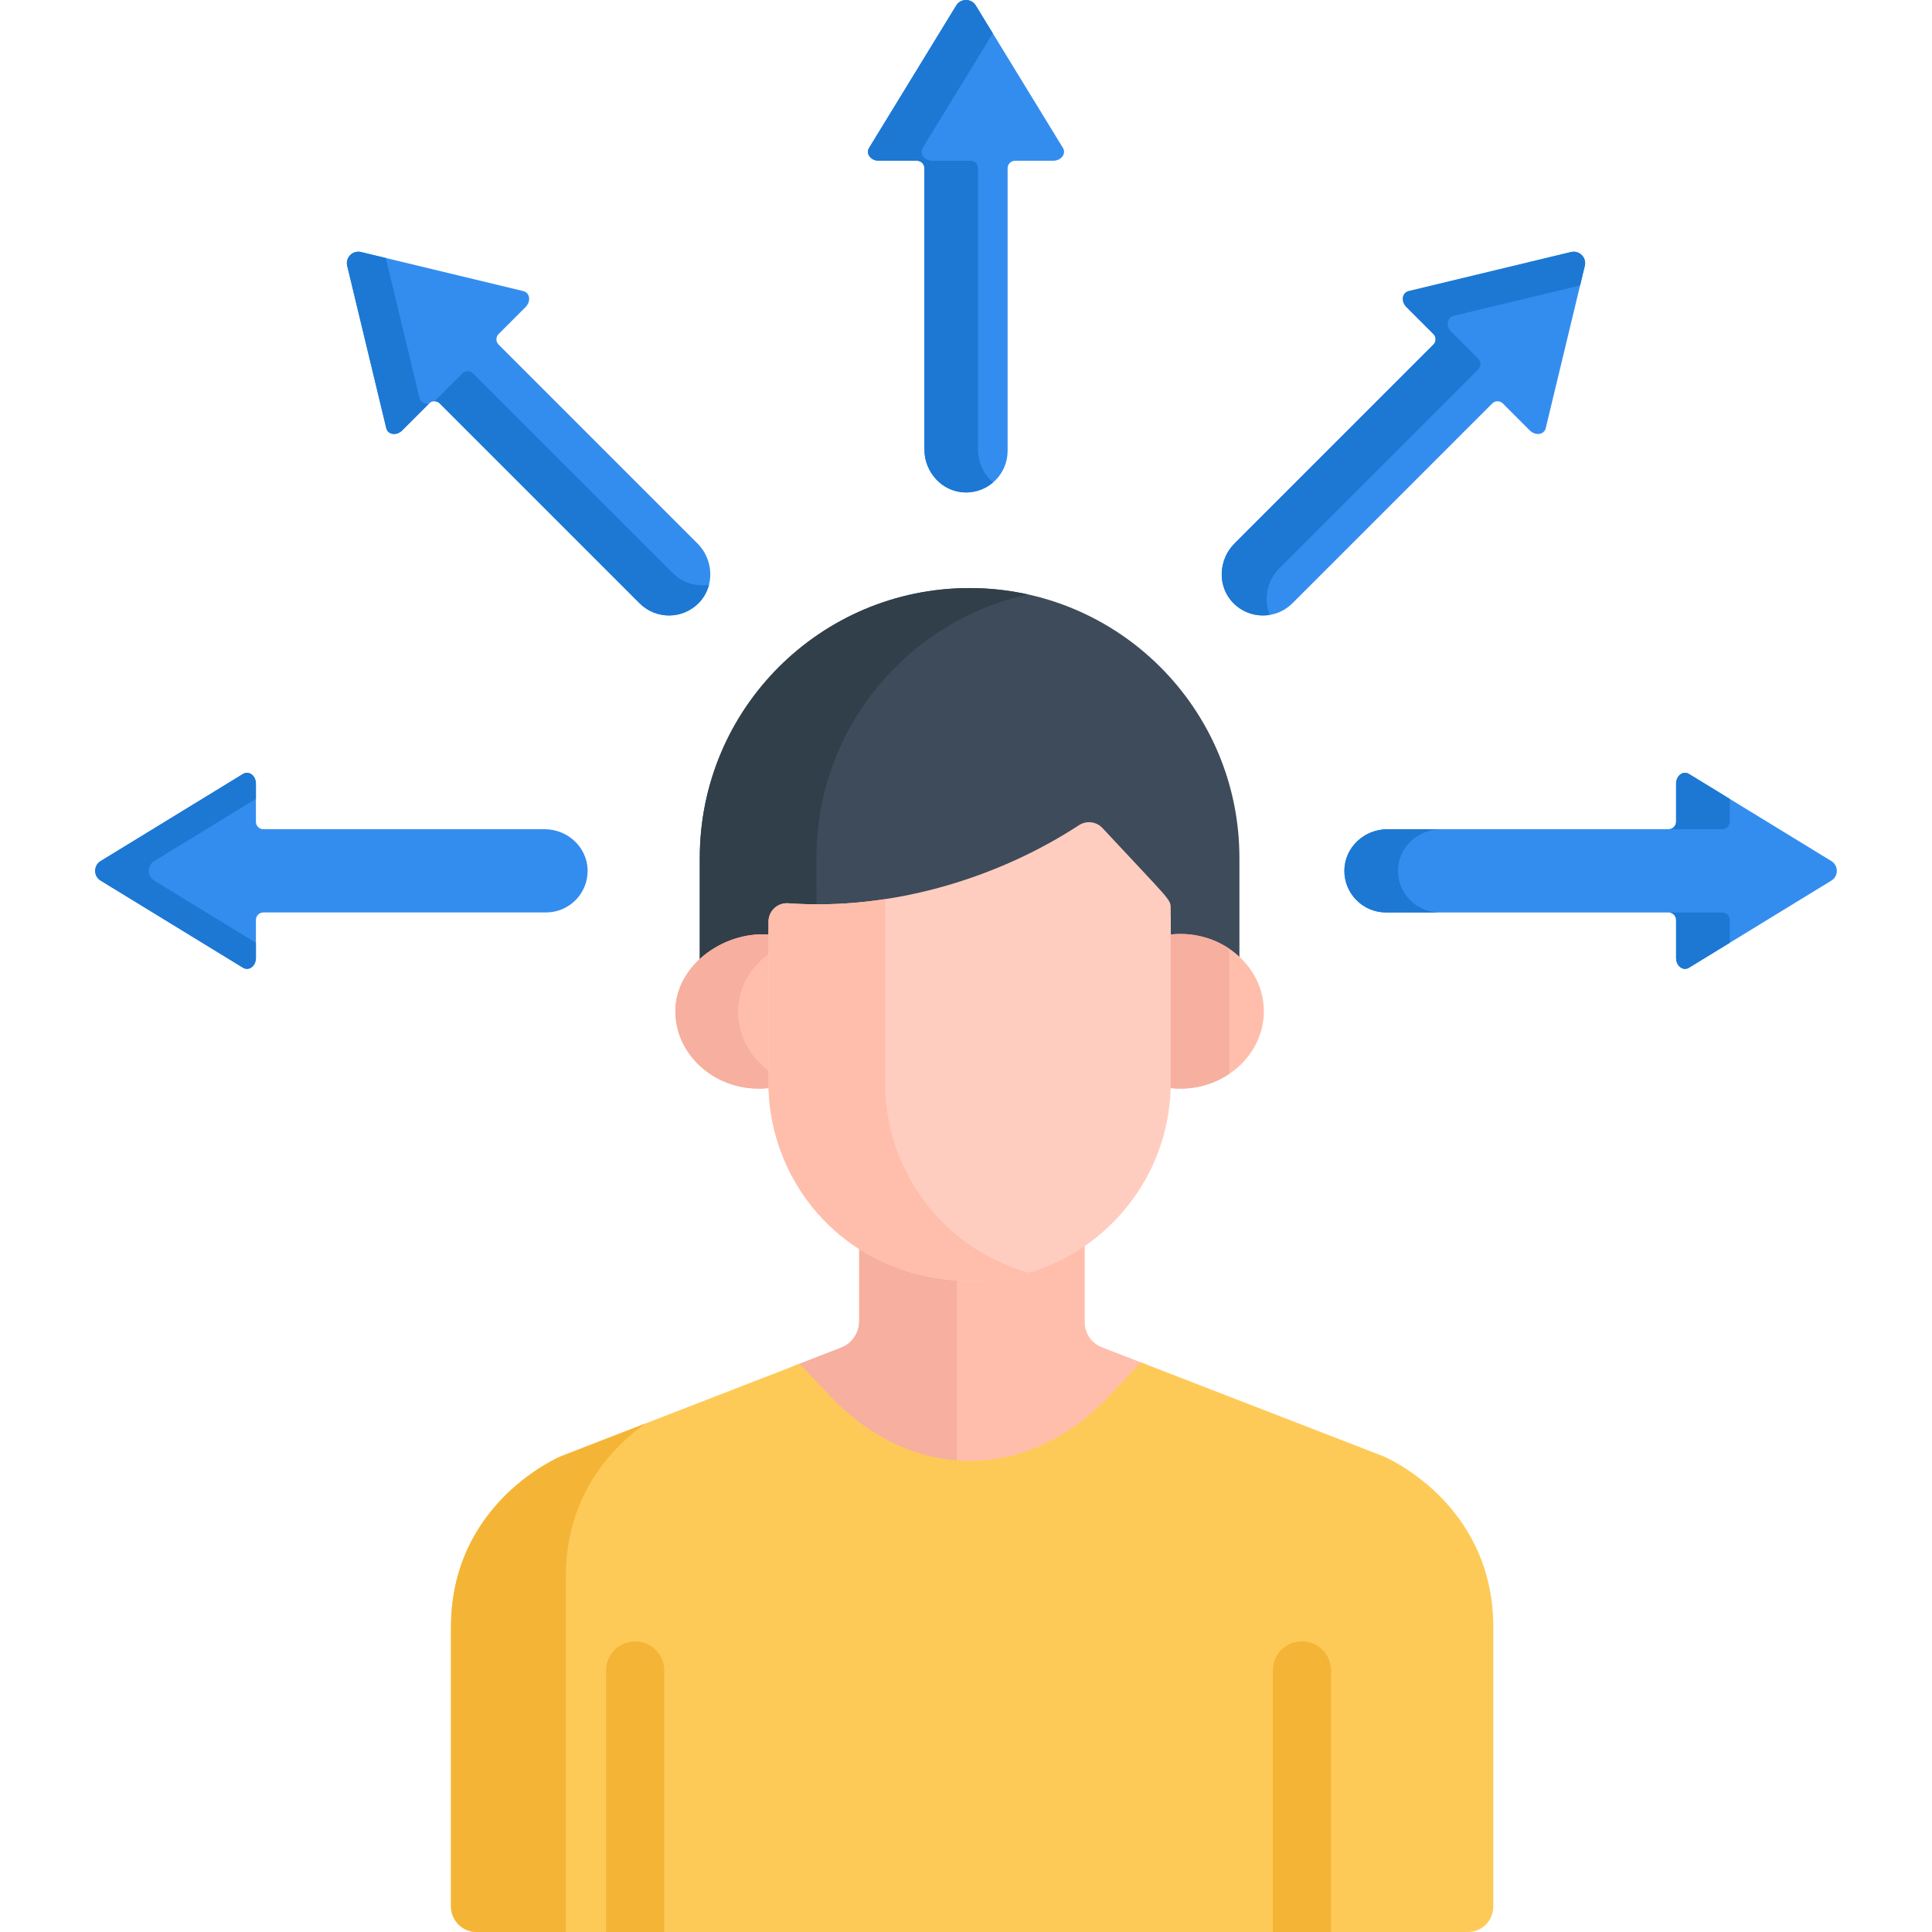<?xml version="1.0" encoding="iso-8859-1"?>
<!-- Generator: Adobe Illustrator 21.0.0, SVG Export Plug-In . SVG Version: 6.00 Build 0)  -->
<svg xmlns="http://www.w3.org/2000/svg" xmlns:xlink="http://www.w3.org/1999/xlink" version="1.1" id="Capa_1" x="0px" y="0px" viewBox="0 0 512 512" style="enable-background:new 0 0 512 512;" xml:space="preserve" width="512" height="512">
<g>
	<path style="fill:#3E4B5A;" d="M256.954,155.843c-39.492,0-71.504,32.013-71.504,71.504v29.594   c4.779-4.43,11.577-6.837,18.214-5.951v-3.563c0-2.832,2.419-5.07,5.223-4.857c27.646,1.986,55.781-6.799,77.053-20.696   c1.986-1.298,4.616-0.975,6.23,0.759c18.187,19.549,18.077,18.793,18.077,21.345v6.997c7.274-1.09,13.727,1.158,18.211,5.326   v-28.953C328.457,187.856,296.446,155.843,256.954,155.843z"/>
	<g>
		<path style="fill:#303F49;" d="M216.349,227.348c0-34.185,23.993-62.748,56.054-69.812c-4.977-1.097-10.142-1.692-15.449-1.692    c-39.491,0-71.504,32.013-71.504,71.504v29.593c4.779-4.43,11.577-6.837,18.214-5.951v-3.563c0-2.832,2.418-5.07,5.223-4.857    c2.485,0.179,4.974,0.267,7.462,0.275V227.348z"/>
	</g>
	<path style="fill:#FFBEAB;" d="M248.788,353.255c2.884-1.118,4.785-3.893,4.785-6.987V336.15   c-9.845-0.663-18.568-3.675-25.864-8.336v22.334c0,1.998-0.801,3.855-2.14,5.227L248.788,353.255z"/>
	<path style="fill:#FFBEAB;" d="M218.021,370.249c22.791,24.216,55.01,24.216,77.801,0l8.092-8.599l-11.902-4.609   c-2.74-1.061-4.547-3.698-4.547-6.637v-23.38c-8.464,5.838-18.712,9.268-29.75,9.268c-11.552,0-21.704-3.171-30.007-8.477v22.334   c0,3.093-1.901,5.869-4.785,6.987l-12.635,4.898L218.021,370.249z"/>
	<path style="fill:#F7AF9F;" d="M253.573,336.15c-9.845-0.663-18.568-3.675-25.864-8.336v22.334c0,3.093-1.901,5.869-4.785,6.987   l-12.635,4.898c9.005,9.568,21.117,24.656,43.284,26.243V336.15z"/>
	<path style="fill:#FFBEAB;" d="M309.183,247.783v39.17c0,0.425-0.022,0.844-0.032,1.267c13.861,2.099,25.782-7.917,25.782-20.217   C334.932,255.678,323.003,245.712,309.183,247.783z"/>
	<path style="fill:#FFBEAB;" d="M204.728,247.798c-12.068-1.612-25.75,7.65-25.75,20.205c0,12.284,11.896,22.318,25.781,20.216   C204.715,286.379,204.728,292.276,204.728,247.798z"/>
	<path style="fill:#F7AF9F;" d="M325.779,251.442c-4.541-3.068-10.37-4.593-16.596-3.659v39.17c0,0.424-0.022,0.844-0.032,1.267   c6.245,0.946,12.084-0.583,16.628-3.656V251.442z"/>
	<path style="fill:#F7AF9F;" d="M204.728,284.566c-5.545-3.75-9.154-9.81-9.154-16.563c0-6.613,3.798-12.309,9.154-15.987v-4.218   c-12.068-1.612-25.75,7.65-25.75,20.205c0,12.284,11.896,22.318,25.781,20.216C204.724,286.791,204.728,288.189,204.728,284.566z"/>
	<path style="fill:#FFCDBF;" d="M292.17,219.442c-1.614-1.735-4.244-2.057-6.23-0.759c-21.273,13.897-49.408,22.681-77.053,20.695   c-2.804-0.212-5.223,2.025-5.223,4.857v42.717c0,27.455,21.512,52.53,54.052,52.53c28.966,0,52.531-23.565,52.531-52.53v-46.166   C310.247,238.234,310.356,238.99,292.17,219.442z"/>
	<path style="fill:#FFBEAB;" d="M234.563,286.953V238.28c-8.459,1.291-17.091,1.715-25.676,1.098   c-2.804-0.212-5.223,2.025-5.223,4.858v42.717c0,27.455,21.512,52.53,54.052,52.53c5.195,0,10.211-0.769,14.953-2.18   C249.238,330.654,234.563,309.622,234.563,286.953z"/>
	<path style="fill:#FECA57;" d="M366.507,385.89l-64.164-24.849l-8.268,8.786c-21.749,23.109-52.494,23.109-74.243,0l-7.926-8.422   L148.75,385.89c0,0-29.234,12.019-29.234,45.345v73.964c0,3.756,3.045,6.801,6.8,6.801H389c3.723,0,6.742-3.018,6.742-6.742   v-74.023C395.742,397.909,366.507,385.89,366.507,385.89z"/>
	<g>
		<path style="fill:#F4B537;" d="M149.954,417.846c0-21.755,12.455-34.426,21.106-40.605l-22.31,8.649    c0,0-29.234,12.019-29.234,45.346v73.964c0,3.756,3.045,6.801,6.8,6.801h23.638V417.846z"/>
	</g>
	<g>
		<path style="fill:#F4B537;" d="M352.758,512v-69.309c0-4.266-3.458-7.725-7.725-7.725s-7.725,3.459-7.725,7.725V512H352.758z"/>
		<path style="fill:#F4B537;" d="M176.043,512v-69.309c0-4.266-3.459-7.725-7.725-7.725s-7.725,3.459-7.725,7.725V512H176.043z"/>
	</g>
	<path style="fill:#338DEF;" d="M144.333,219.753H69.796c-1.092,0-1.977-0.885-1.977-1.977v-10.082c0-2.152-1.85-3.551-3.423-2.589   L26.67,228.192c-1.935,1.184-1.935,3.994,0,5.178l37.727,23.086c1.572,0.962,3.423-0.437,3.423-2.589v-10.082   c0-1.092,0.885-1.977,1.977-1.977h74.903c6.159,0,11.14-5.05,11.026-11.235C155.614,224.503,150.405,219.753,144.333,219.753z"/>
	<path style="fill:#338DEF;" d="M485.33,228.192l-37.726-23.086c-1.572-0.962-3.423,0.437-3.423,2.589v10.082   c0,1.092-0.885,1.977-1.977,1.977h-74.537c-6.072,0-11.28,4.75-11.392,10.82c-0.114,6.185,4.867,11.235,11.026,11.235h74.903   c1.092,0,1.977,0.885,1.977,1.977v10.082c0,2.152,1.85,3.552,3.423,2.589l37.726-23.086   C487.264,232.186,487.264,229.376,485.33,228.192z"/>
	<path style="fill:#338DEF;" d="M258.589,1.451c-1.184-1.935-3.994-1.935-5.178,0l-23.086,37.726   c-0.962,1.572,0.437,3.423,2.589,3.423h10.082c1.092,0,1.977,0.885,1.977,1.977v74.537c0,6.072,4.75,11.28,10.82,11.392   c6.185,0.114,11.235-4.867,11.235-11.026V44.577c0-1.092,0.885-1.977,1.977-1.977h10.082c2.152,0,3.551-1.85,2.589-3.423   L258.589,1.451z"/>
	<path style="fill:#338DEF;" d="M398.259,106.913l7.129,7.129c1.522,1.522,3.819,1.203,4.251-0.589l10.352-43.001   c0.531-2.205-1.456-4.192-3.661-3.661l-43.001,10.352c-1.792,0.431-2.111,2.73-0.589,4.251l7.129,7.129   c0.772,0.772,0.772,2.024,0,2.796l-52.706,52.706c-4.293,4.293-4.618,11.335-0.404,15.706c4.293,4.454,11.386,4.503,15.741,0.148   l52.965-52.965C396.236,106.141,397.487,106.141,398.259,106.913z"/>
	<path style="fill:#338DEF;" d="M132.132,91.317c-0.772-0.772-0.772-2.024,0-2.796l7.129-7.129c1.522-1.521,1.203-3.819-0.59-4.251   L95.67,66.789c-2.205-0.531-4.192,1.456-3.661,3.661l10.352,43.001c0.431,1.792,2.73,2.111,4.251,0.589l7.129-7.129   c0.772-0.772,2.024-0.772,2.796,0l52.964,52.965c4.355,4.355,11.448,4.306,15.741-0.148c4.213-4.371,3.889-11.413-0.404-15.706   L132.132,91.317z"/>
	<path style="fill:#1C78D3;" d="M40.886,233.37c-1.935-1.184-1.935-3.994,0-5.178l26.934-16.482v-4.015   c0-2.152-1.85-3.551-3.423-2.589L26.67,228.192c-1.935,1.184-1.935,3.994,0,5.178l37.727,23.086   c1.572,0.962,3.423-0.437,3.423-2.589v-4.015L40.886,233.37z"/>
	<g>
		<path style="fill:#1C78D3;" d="M458.396,217.776v-6.066l-10.793-6.604c-1.572-0.962-3.423,0.437-3.423,2.589v10.082    c0,1.092-0.885,1.977-1.977,1.977h14.215C457.511,219.753,458.396,218.868,458.396,217.776z"/>
		<path style="fill:#1C78D3;" d="M370.49,230.573c0.112-6.07,5.32-10.82,11.392-10.82h-14.215c-6.072,0-11.28,4.75-11.392,10.82    c-0.114,6.185,4.867,11.235,11.026,11.235h14.215C375.357,241.809,370.377,236.758,370.49,230.573z"/>
		<path style="fill:#1C78D3;" d="M458.396,243.785c0-1.092-0.885-1.977-1.977-1.977h-14.215c1.092,0,1.977,0.885,1.977,1.977v10.082    c0,2.152,1.85,3.552,3.423,2.589l10.793-6.604V243.785z"/>
	</g>
	<path style="fill:#1C78D3;" d="M259.188,119.114V44.577c0-1.092-0.885-1.977-1.977-1.977h-10.082c-2.152,0-3.551-1.85-2.589-3.423   l18.568-30.342l-4.519-7.384c-1.184-1.935-3.994-1.935-5.178,0l-23.086,37.726c-0.962,1.572,0.437,3.423,2.589,3.423h10.082   c1.092,0,1.977,0.885,1.977,1.977v74.537c0,6.072,4.75,11.28,10.82,11.392c2.819,0.052,5.395-0.962,7.372-2.656   C260.725,125.734,259.188,122.565,259.188,119.114z"/>
	<g>
		<path style="fill:#1C78D3;" d="M339.061,150.589l52.706-52.706c0.772-0.772,0.772-2.024,0-2.796l-7.129-7.129    c-1.522-1.521-1.203-3.819,0.589-4.251l33.516-8.068l1.249-5.188c0.531-2.205-1.456-4.192-3.661-3.661l-43.001,10.352    c-1.792,0.431-2.111,2.73-0.589,4.251l7.129,7.129c0.772,0.772,0.772,2.024,0,2.796l-52.706,52.706    c-4.293,4.293-4.618,11.335-0.404,15.706c2.62,2.719,6.283,3.787,9.73,3.224C334.808,158.855,335.745,153.904,339.061,150.589z"/>
	</g>
	<g>
		<path style="fill:#1C78D3;" d="M111.169,105.47l-8.931-37.099l-6.567-1.581c-2.205-0.531-4.192,1.456-3.661,3.661l10.352,43.001    c0.431,1.792,2.73,2.111,4.251,0.589l7.064-7.064C112.535,107.17,111.451,106.643,111.169,105.47z"/>
		<path style="fill:#1C78D3;" d="M178.309,151.895l-52.964-52.965c-0.772-0.772-2.024-0.772-2.796,0l-7.129,7.129    c-0.11,0.11-0.231,0.19-0.349,0.281c0.528-0.018,1.062,0.169,1.465,0.573l52.964,52.965c4.355,4.355,11.448,4.306,15.741-0.148    c1.328-1.378,2.203-3.022,2.648-4.761C184.507,155.519,180.918,154.504,178.309,151.895z"/>
	</g>
</g>















</svg>
